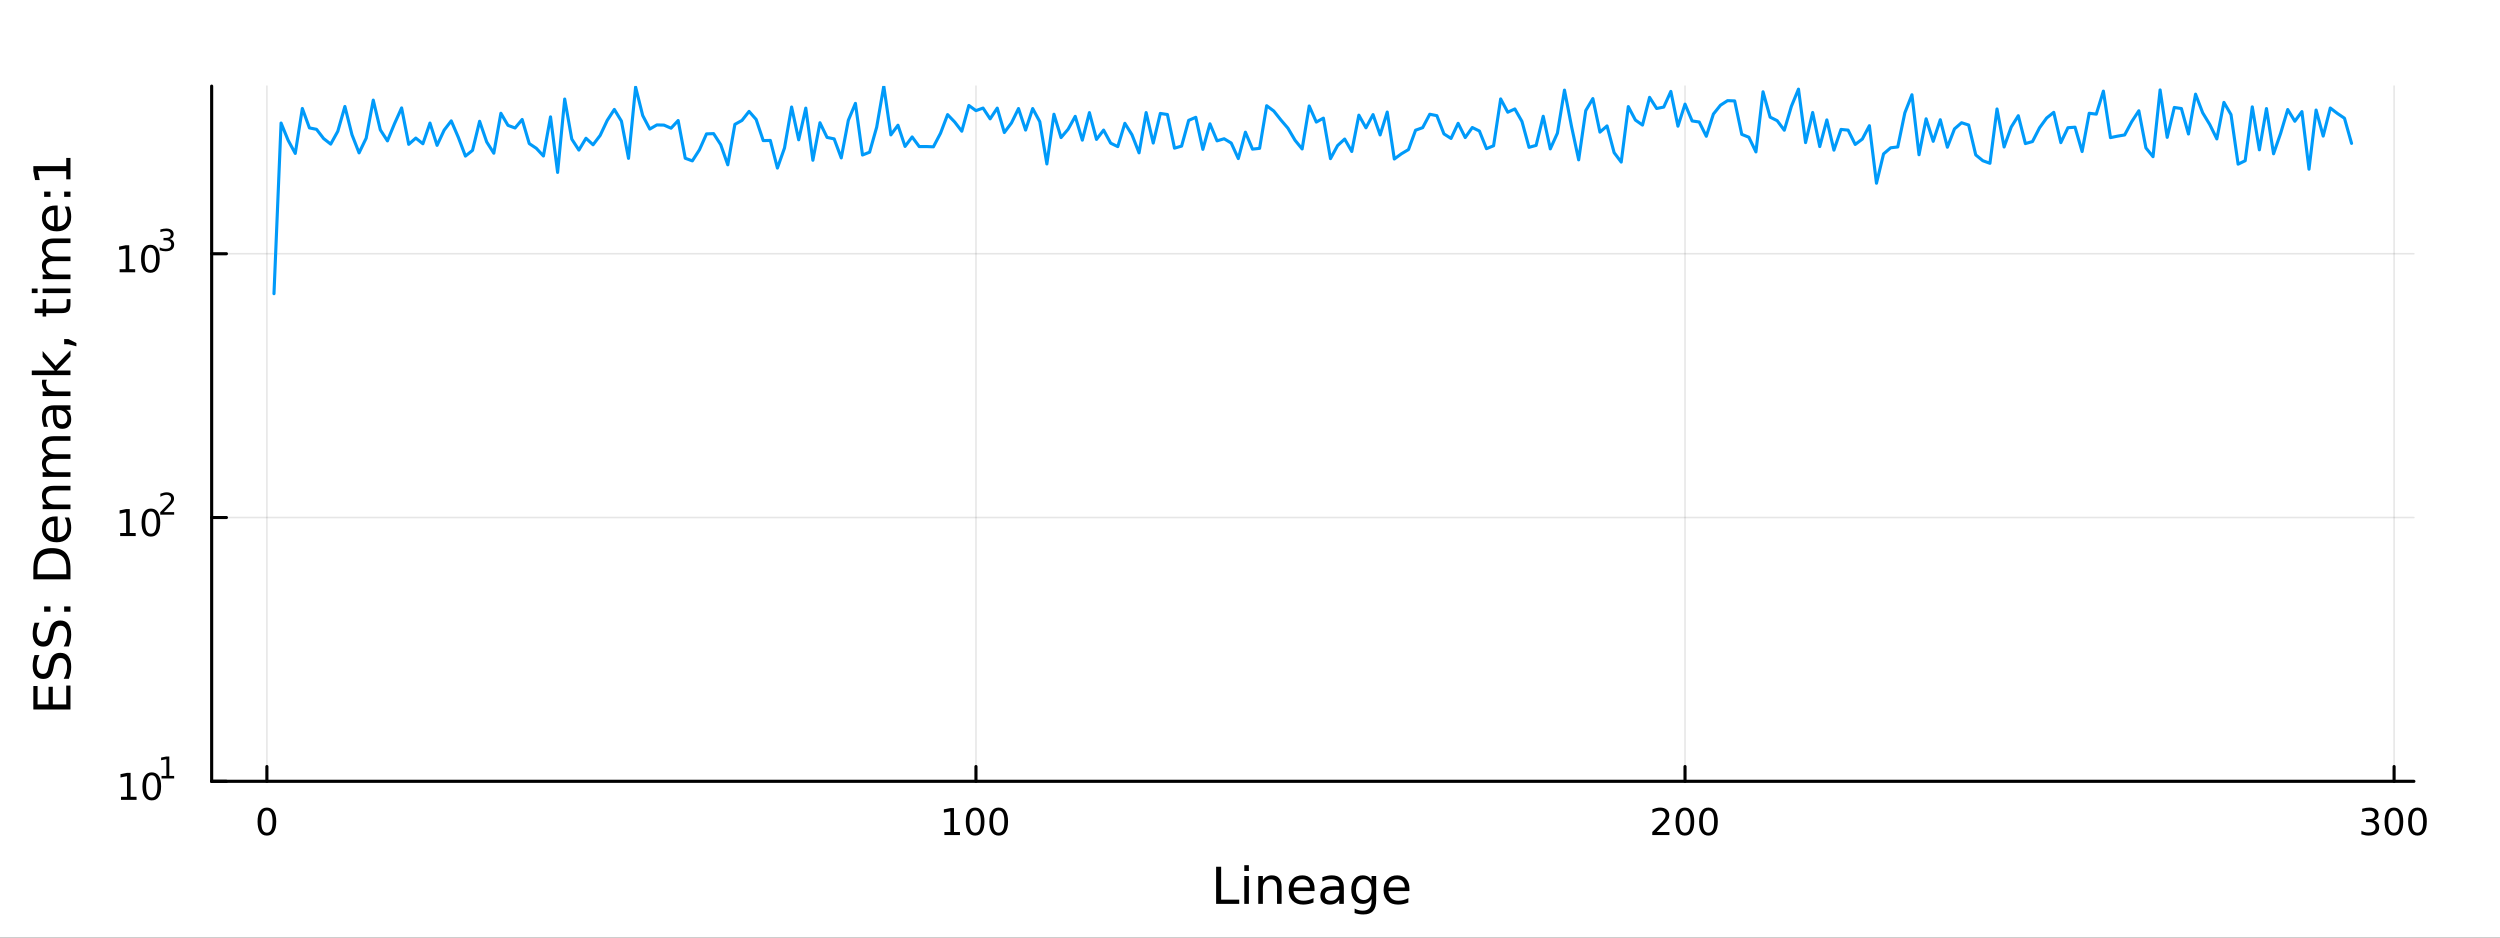 <?xml version="1.0" encoding="utf-8"?>
<svg xmlns="http://www.w3.org/2000/svg" xmlns:xlink="http://www.w3.org/1999/xlink" width="800" height="300" viewBox="0 0 3200 1200">
<rect x="0" y="0" width="3200" height="1200" fill="#333333" stroke="none"/>
<defs>
  <clipPath id="clip780">
    <rect x="0" y="0" width="3200" height="1200"/>
  </clipPath>
</defs>
<path clip-path="url(#clip780)" d="
M0 1200 L3200 1200 L3200 0 L0 0  Z
  " fill="#ffffff" fill-rule="evenodd" fill-opacity="1"/>
<defs>
  <clipPath id="clip781">
    <rect x="640" y="0" width="2241" height="1200"/>
  </clipPath>
</defs>
<path clip-path="url(#clip780)" d="
M270.918 1000.1 L3089.76 1000.1 L3089.76 110.236 L270.918 110.236  Z
  " fill="#ffffff" fill-rule="evenodd" fill-opacity="1"/>
<defs>
  <clipPath id="clip782">
    <rect x="270" y="110" width="2820" height="891"/>
  </clipPath>
</defs>
<polyline clip-path="url(#clip782)" style="stroke:#000000; stroke-linecap:round; stroke-linejoin:round; stroke-width:2; stroke-opacity:0.1; fill:none" points="
  341.62,1000.1 341.62,110.236 
  "/>
<polyline clip-path="url(#clip782)" style="stroke:#000000; stroke-linecap:round; stroke-linejoin:round; stroke-width:2; stroke-opacity:0.1; fill:none" points="
  1249.23,1000.1 1249.23,110.236 
  "/>
<polyline clip-path="url(#clip782)" style="stroke:#000000; stroke-linecap:round; stroke-linejoin:round; stroke-width:2; stroke-opacity:0.1; fill:none" points="
  2156.83,1000.1 2156.83,110.236 
  "/>
<polyline clip-path="url(#clip782)" style="stroke:#000000; stroke-linecap:round; stroke-linejoin:round; stroke-width:2; stroke-opacity:0.1; fill:none" points="
  3064.44,1000.1 3064.44,110.236 
  "/>
<polyline clip-path="url(#clip780)" style="stroke:#000000; stroke-linecap:round; stroke-linejoin:round; stroke-width:4; stroke-opacity:1; fill:none" points="
  270.918,1000.1 3089.76,1000.1 
  "/>
<polyline clip-path="url(#clip780)" style="stroke:#000000; stroke-linecap:round; stroke-linejoin:round; stroke-width:4; stroke-opacity:1; fill:none" points="
  341.62,1000.1 341.62,981.2 
  "/>
<polyline clip-path="url(#clip780)" style="stroke:#000000; stroke-linecap:round; stroke-linejoin:round; stroke-width:4; stroke-opacity:1; fill:none" points="
  1249.23,1000.1 1249.23,981.2 
  "/>
<polyline clip-path="url(#clip780)" style="stroke:#000000; stroke-linecap:round; stroke-linejoin:round; stroke-width:4; stroke-opacity:1; fill:none" points="
  2156.83,1000.1 2156.83,981.2 
  "/>
<polyline clip-path="url(#clip780)" style="stroke:#000000; stroke-linecap:round; stroke-linejoin:round; stroke-width:4; stroke-opacity:1; fill:none" points="
  3064.44,1000.1 3064.44,981.2 
  "/>
<path clip-path="url(#clip780)" d="M341.62 1037.42 Q338.009 1037.42 336.18 1040.98 Q334.375 1044.52 334.375 1051.65 Q334.375 1058.76 336.18 1062.32 Q338.009 1065.87 341.62 1065.87 Q345.254 1065.87 347.06 1062.32 Q348.889 1058.76 348.889 1051.65 Q348.889 1044.52 347.06 1040.98 Q345.254 1037.42 341.62 1037.42 M341.62 1033.71 Q347.43 1033.71 350.486 1038.32 Q353.565 1042.9 353.565 1051.65 Q353.565 1060.38 350.486 1064.99 Q347.43 1069.57 341.62 1069.57 Q335.81 1069.57 332.731 1064.99 Q329.676 1060.38 329.676 1051.65 Q329.676 1042.9 332.731 1038.32 Q335.81 1033.71 341.62 1033.71 Z" fill="#000000" fill-rule="evenodd" fill-opacity="1" /><path clip-path="url(#clip780)" d="M1208.83 1064.96 L1216.47 1064.96 L1216.47 1038.6 L1208.16 1040.26 L1208.16 1036 L1216.43 1034.34 L1221.1 1034.34 L1221.1 1064.96 L1228.74 1064.96 L1228.74 1068.9 L1208.83 1068.9 L1208.83 1064.96 Z" fill="#000000" fill-rule="evenodd" fill-opacity="1" /><path clip-path="url(#clip780)" d="M1248.19 1037.42 Q1244.57 1037.42 1242.75 1040.98 Q1240.94 1044.52 1240.94 1051.65 Q1240.94 1058.76 1242.75 1062.32 Q1244.57 1065.87 1248.19 1065.87 Q1251.82 1065.87 1253.63 1062.32 Q1255.45 1058.76 1255.45 1051.65 Q1255.45 1044.52 1253.63 1040.98 Q1251.82 1037.42 1248.19 1037.42 M1248.19 1033.71 Q1254 1033.71 1257.05 1038.32 Q1260.13 1042.9 1260.13 1051.65 Q1260.13 1060.38 1257.05 1064.99 Q1254 1069.57 1248.19 1069.57 Q1242.38 1069.57 1239.3 1064.99 Q1236.24 1060.38 1236.24 1051.65 Q1236.24 1042.9 1239.3 1038.32 Q1242.38 1033.71 1248.19 1033.71 Z" fill="#000000" fill-rule="evenodd" fill-opacity="1" /><path clip-path="url(#clip780)" d="M1278.35 1037.42 Q1274.74 1037.42 1272.91 1040.98 Q1271.1 1044.52 1271.1 1051.65 Q1271.1 1058.76 1272.91 1062.32 Q1274.74 1065.87 1278.35 1065.87 Q1281.98 1065.87 1283.79 1062.32 Q1285.62 1058.76 1285.62 1051.65 Q1285.62 1044.52 1283.79 1040.98 Q1281.98 1037.42 1278.35 1037.42 M1278.35 1033.71 Q1284.16 1033.71 1287.21 1038.32 Q1290.29 1042.9 1290.29 1051.65 Q1290.29 1060.38 1287.21 1064.99 Q1284.16 1069.57 1278.35 1069.57 Q1272.54 1069.57 1269.46 1064.99 Q1266.4 1060.38 1266.4 1051.65 Q1266.4 1042.9 1269.46 1038.32 Q1272.54 1033.71 1278.35 1033.71 Z" fill="#000000" fill-rule="evenodd" fill-opacity="1" /><path clip-path="url(#clip780)" d="M2120.53 1064.96 L2136.85 1064.96 L2136.85 1068.9 L2114.9 1068.9 L2114.9 1064.96 Q2117.56 1062.21 2122.15 1057.58 Q2126.75 1052.93 2127.93 1051.58 Q2130.18 1049.06 2131.06 1047.32 Q2131.96 1045.56 2131.96 1043.87 Q2131.96 1041.12 2130.02 1039.38 Q2128.1 1037.65 2124.99 1037.65 Q2122.8 1037.65 2120.34 1038.41 Q2117.91 1039.18 2115.13 1040.73 L2115.13 1036 Q2117.96 1034.87 2120.41 1034.29 Q2122.86 1033.71 2124.9 1033.71 Q2130.27 1033.71 2133.47 1036.4 Q2136.66 1039.08 2136.66 1043.57 Q2136.66 1045.7 2135.85 1047.62 Q2135.06 1049.52 2132.96 1052.12 Q2132.38 1052.79 2129.28 1056 Q2126.17 1059.2 2120.53 1064.96 Z" fill="#000000" fill-rule="evenodd" fill-opacity="1" /><path clip-path="url(#clip780)" d="M2156.66 1037.42 Q2153.05 1037.42 2151.22 1040.98 Q2149.42 1044.52 2149.42 1051.65 Q2149.42 1058.76 2151.22 1062.32 Q2153.05 1065.87 2156.66 1065.87 Q2160.3 1065.87 2162.1 1062.32 Q2163.93 1058.76 2163.93 1051.65 Q2163.93 1044.52 2162.1 1040.98 Q2160.3 1037.42 2156.66 1037.42 M2156.66 1033.71 Q2162.47 1033.71 2165.53 1038.32 Q2168.61 1042.9 2168.61 1051.65 Q2168.61 1060.38 2165.53 1064.99 Q2162.47 1069.57 2156.66 1069.57 Q2150.85 1069.57 2147.77 1064.99 Q2144.72 1060.38 2144.72 1051.65 Q2144.72 1042.9 2147.77 1038.32 Q2150.85 1033.71 2156.66 1033.71 Z" fill="#000000" fill-rule="evenodd" fill-opacity="1" /><path clip-path="url(#clip780)" d="M2186.82 1037.42 Q2183.21 1037.42 2181.38 1040.98 Q2179.58 1044.52 2179.58 1051.65 Q2179.58 1058.76 2181.38 1062.32 Q2183.21 1065.87 2186.82 1065.87 Q2190.46 1065.87 2192.26 1062.32 Q2194.09 1058.76 2194.09 1051.65 Q2194.09 1044.52 2192.26 1040.98 Q2190.46 1037.42 2186.82 1037.42 M2186.82 1033.71 Q2192.63 1033.71 2195.69 1038.32 Q2198.77 1042.9 2198.77 1051.65 Q2198.77 1060.38 2195.69 1064.99 Q2192.63 1069.57 2186.82 1069.57 Q2181.01 1069.57 2177.93 1064.99 Q2174.88 1060.38 2174.88 1051.65 Q2174.88 1042.9 2177.93 1038.32 Q2181.01 1033.71 2186.82 1033.71 Z" fill="#000000" fill-rule="evenodd" fill-opacity="1" /><path clip-path="url(#clip780)" d="M3038.2 1050.26 Q3041.56 1050.98 3043.43 1053.25 Q3045.33 1055.52 3045.33 1058.85 Q3045.33 1063.97 3041.81 1066.77 Q3038.3 1069.57 3031.81 1069.57 Q3029.64 1069.57 3027.32 1069.13 Q3025.03 1068.71 3022.58 1067.86 L3022.58 1063.34 Q3024.52 1064.48 3026.84 1065.06 Q3029.15 1065.63 3031.68 1065.63 Q3036.07 1065.63 3038.37 1063.9 Q3040.68 1062.16 3040.68 1058.85 Q3040.68 1055.8 3038.53 1054.08 Q3036.4 1052.35 3032.58 1052.35 L3028.55 1052.35 L3028.55 1048.5 L3032.76 1048.5 Q3036.21 1048.5 3038.04 1047.14 Q3039.87 1045.75 3039.87 1043.16 Q3039.87 1040.5 3037.97 1039.08 Q3036.1 1037.65 3032.58 1037.65 Q3030.66 1037.65 3028.46 1038.06 Q3026.26 1038.48 3023.62 1039.36 L3023.62 1035.19 Q3026.28 1034.45 3028.6 1034.08 Q3030.93 1033.71 3032.99 1033.71 Q3038.32 1033.71 3041.42 1036.14 Q3044.52 1038.55 3044.52 1042.67 Q3044.52 1045.54 3042.88 1047.53 Q3041.24 1049.5 3038.2 1050.26 Z" fill="#000000" fill-rule="evenodd" fill-opacity="1" /><path clip-path="url(#clip780)" d="M3064.2 1037.42 Q3060.59 1037.42 3058.76 1040.98 Q3056.95 1044.52 3056.95 1051.65 Q3056.95 1058.76 3058.76 1062.32 Q3060.59 1065.87 3064.2 1065.87 Q3067.83 1065.87 3069.64 1062.32 Q3071.47 1058.76 3071.47 1051.65 Q3071.47 1044.52 3069.64 1040.98 Q3067.83 1037.42 3064.2 1037.42 M3064.2 1033.71 Q3070.01 1033.71 3073.06 1038.32 Q3076.14 1042.9 3076.14 1051.65 Q3076.14 1060.38 3073.06 1064.99 Q3070.01 1069.57 3064.2 1069.57 Q3058.39 1069.57 3055.31 1064.99 Q3052.25 1060.38 3052.25 1051.65 Q3052.25 1042.9 3055.31 1038.32 Q3058.39 1033.71 3064.2 1033.71 Z" fill="#000000" fill-rule="evenodd" fill-opacity="1" /><path clip-path="url(#clip780)" d="M3094.36 1037.42 Q3090.75 1037.42 3088.92 1040.98 Q3087.12 1044.52 3087.12 1051.65 Q3087.12 1058.76 3088.92 1062.32 Q3090.75 1065.87 3094.36 1065.87 Q3097.99 1065.87 3099.8 1062.32 Q3101.63 1058.76 3101.63 1051.65 Q3101.63 1044.52 3099.8 1040.98 Q3097.99 1037.42 3094.36 1037.42 M3094.36 1033.71 Q3100.17 1033.71 3103.23 1038.32 Q3106.3 1042.9 3106.3 1051.65 Q3106.3 1060.38 3103.23 1064.99 Q3100.17 1069.57 3094.36 1069.57 Q3088.55 1069.57 3085.47 1064.99 Q3082.42 1060.38 3082.42 1051.65 Q3082.42 1042.9 3085.47 1038.32 Q3088.55 1033.71 3094.36 1033.71 Z" fill="#000000" fill-rule="evenodd" fill-opacity="1" /><path clip-path="url(#clip780)" d="M1556.64 1109.44 L1563.07 1109.44 L1563.07 1151.55 L1586.21 1151.55 L1586.21 1156.96 L1556.64 1156.96 L1556.64 1109.44 Z" fill="#000000" fill-rule="evenodd" fill-opacity="1" /><path clip-path="url(#clip780)" d="M1592.7 1121.31 L1598.56 1121.31 L1598.56 1156.96 L1592.7 1156.96 L1592.7 1121.31 M1592.7 1107.44 L1598.56 1107.44 L1598.56 1114.85 L1592.7 1114.85 L1592.7 1107.44 Z" fill="#000000" fill-rule="evenodd" fill-opacity="1" /><path clip-path="url(#clip780)" d="M1640.44 1135.45 L1640.44 1156.96 L1634.59 1156.96 L1634.59 1135.64 Q1634.59 1130.58 1632.61 1128.06 Q1630.64 1125.55 1626.69 1125.55 Q1621.95 1125.55 1619.21 1128.57 Q1616.48 1131.59 1616.48 1136.81 L1616.48 1156.96 L1610.59 1156.96 L1610.59 1121.31 L1616.48 1121.31 L1616.48 1126.85 Q1618.58 1123.64 1621.41 1122.05 Q1624.27 1120.45 1628 1120.45 Q1634.14 1120.45 1637.29 1124.27 Q1640.44 1128.06 1640.44 1135.45 Z" fill="#000000" fill-rule="evenodd" fill-opacity="1" /><path clip-path="url(#clip780)" d="M1682.62 1137.67 L1682.62 1140.54 L1655.69 1140.54 Q1656.07 1146.59 1659.32 1149.77 Q1662.6 1152.92 1668.42 1152.92 Q1671.79 1152.92 1674.95 1152.09 Q1678.13 1151.26 1681.25 1149.61 L1681.25 1155.15 Q1678.1 1156.48 1674.79 1157.18 Q1671.48 1157.88 1668.07 1157.88 Q1659.54 1157.88 1654.54 1152.92 Q1649.58 1147.95 1649.58 1139.49 Q1649.58 1130.74 1654.29 1125.61 Q1659.03 1120.45 1667.05 1120.45 Q1674.25 1120.45 1678.42 1125.1 Q1682.62 1129.72 1682.62 1137.67 M1676.76 1135.95 Q1676.7 1131.15 1674.05 1128.28 Q1671.44 1125.42 1667.12 1125.42 Q1662.21 1125.42 1659.25 1128.19 Q1656.33 1130.96 1655.88 1135.99 L1676.76 1135.95 Z" fill="#000000" fill-rule="evenodd" fill-opacity="1" /><path clip-path="url(#clip780)" d="M1708.43 1139.04 Q1701.33 1139.04 1698.59 1140.67 Q1695.86 1142.29 1695.86 1146.2 Q1695.86 1149.32 1697.89 1151.17 Q1699.96 1152.98 1703.5 1152.98 Q1708.37 1152.98 1711.29 1149.55 Q1714.25 1146.08 1714.25 1140.35 L1714.25 1139.04 L1708.43 1139.04 M1720.11 1136.62 L1720.11 1156.96 L1714.25 1156.96 L1714.25 1151.55 Q1712.25 1154.8 1709.26 1156.36 Q1706.27 1157.88 1701.94 1157.88 Q1696.46 1157.88 1693.22 1154.83 Q1690 1151.74 1690 1146.59 Q1690 1140.57 1694.01 1137.51 Q1698.05 1134.46 1706.04 1134.46 L1714.25 1134.46 L1714.25 1133.89 Q1714.25 1129.84 1711.58 1127.65 Q1708.94 1125.42 1704.13 1125.42 Q1701.08 1125.42 1698.18 1126.15 Q1695.28 1126.88 1692.61 1128.35 L1692.61 1122.94 Q1695.83 1121.7 1698.85 1121.09 Q1701.87 1120.45 1704.74 1120.45 Q1712.47 1120.45 1716.29 1124.46 Q1720.11 1128.48 1720.11 1136.62 Z" fill="#000000" fill-rule="evenodd" fill-opacity="1" /><path clip-path="url(#clip780)" d="M1755.63 1138.72 Q1755.63 1132.36 1752.99 1128.86 Q1750.38 1125.36 1745.64 1125.36 Q1740.93 1125.36 1738.28 1128.86 Q1735.67 1132.36 1735.67 1138.72 Q1735.67 1145.06 1738.28 1148.56 Q1740.93 1152.06 1745.64 1152.06 Q1750.38 1152.06 1752.99 1148.56 Q1755.63 1145.06 1755.63 1138.72 M1761.49 1152.54 Q1761.49 1161.64 1757.45 1166.06 Q1753.4 1170.52 1745.06 1170.52 Q1741.98 1170.52 1739.24 1170.04 Q1736.5 1169.6 1733.92 1168.64 L1733.92 1162.95 Q1736.5 1164.35 1739.02 1165.01 Q1741.53 1165.68 1744.14 1165.68 Q1749.9 1165.68 1752.77 1162.66 Q1755.63 1159.67 1755.63 1153.59 L1755.63 1150.69 Q1753.82 1153.84 1750.98 1155.4 Q1748.15 1156.96 1744.2 1156.96 Q1737.65 1156.96 1733.64 1151.96 Q1729.63 1146.97 1729.63 1138.72 Q1729.63 1130.45 1733.64 1125.45 Q1737.65 1120.45 1744.2 1120.45 Q1748.15 1120.45 1750.98 1122.01 Q1753.82 1123.57 1755.63 1126.72 L1755.63 1121.31 L1761.49 1121.31 L1761.49 1152.54 Z" fill="#000000" fill-rule="evenodd" fill-opacity="1" /><path clip-path="url(#clip780)" d="M1804.04 1137.67 L1804.04 1140.54 L1777.12 1140.54 Q1777.5 1146.59 1780.74 1149.77 Q1784.02 1152.92 1789.85 1152.92 Q1793.22 1152.92 1796.37 1152.09 Q1799.55 1151.26 1802.67 1149.61 L1802.67 1155.15 Q1799.52 1156.48 1796.21 1157.18 Q1792.9 1157.88 1789.5 1157.88 Q1780.97 1157.88 1775.97 1152.92 Q1771 1147.95 1771 1139.49 Q1771 1130.74 1775.71 1125.61 Q1780.46 1120.45 1788.48 1120.45 Q1795.67 1120.45 1799.84 1125.1 Q1804.04 1129.72 1804.04 1137.67 M1798.19 1135.95 Q1798.12 1131.15 1795.48 1128.28 Q1792.87 1125.42 1788.54 1125.42 Q1783.64 1125.42 1780.68 1128.19 Q1777.75 1130.96 1777.31 1135.99 L1798.19 1135.95 Z" fill="#000000" fill-rule="evenodd" fill-opacity="1" /><polyline clip-path="url(#clip782)" style="stroke:#000000; stroke-linecap:round; stroke-linejoin:round; stroke-width:2; stroke-opacity:0.1; fill:none" points="
  270.918,1000.1 3089.76,1000.1 
  "/>
<polyline clip-path="url(#clip782)" style="stroke:#000000; stroke-linecap:round; stroke-linejoin:round; stroke-width:2; stroke-opacity:0.1; fill:none" points="
  270.918,662.441 3089.76,662.441 
  "/>
<polyline clip-path="url(#clip782)" style="stroke:#000000; stroke-linecap:round; stroke-linejoin:round; stroke-width:2; stroke-opacity:0.1; fill:none" points="
  270.918,324.785 3089.76,324.785 
  "/>
<polyline clip-path="url(#clip780)" style="stroke:#000000; stroke-linecap:round; stroke-linejoin:round; stroke-width:4; stroke-opacity:1; fill:none" points="
  270.918,1000.1 270.918,110.236 
  "/>
<polyline clip-path="url(#clip780)" style="stroke:#000000; stroke-linecap:round; stroke-linejoin:round; stroke-width:4; stroke-opacity:1; fill:none" points="
  270.918,1000.1 289.815,1000.1 
  "/>
<polyline clip-path="url(#clip780)" style="stroke:#000000; stroke-linecap:round; stroke-linejoin:round; stroke-width:4; stroke-opacity:1; fill:none" points="
  270.918,662.441 289.815,662.441 
  "/>
<polyline clip-path="url(#clip780)" style="stroke:#000000; stroke-linecap:round; stroke-linejoin:round; stroke-width:4; stroke-opacity:1; fill:none" points="
  270.918,324.785 289.815,324.785 
  "/>
<path clip-path="url(#clip780)" d="M154.902 1019.89 L162.54 1019.89 L162.54 993.525 L154.23 995.191 L154.23 990.932 L162.494 989.265 L167.17 989.265 L167.17 1019.89 L174.809 1019.89 L174.809 1023.83 L154.902 1023.83 L154.902 1019.89 Z" fill="#000000" fill-rule="evenodd" fill-opacity="1" /><path clip-path="url(#clip780)" d="M194.253 992.344 Q190.642 992.344 188.813 995.909 Q187.008 999.45 187.008 1006.58 Q187.008 1013.69 188.813 1017.25 Q190.642 1020.79 194.253 1020.79 Q197.887 1020.79 199.693 1017.25 Q201.522 1013.69 201.522 1006.58 Q201.522 999.45 199.693 995.909 Q197.887 992.344 194.253 992.344 M194.253 988.64 Q200.063 988.64 203.119 993.247 Q206.198 997.83 206.198 1006.58 Q206.198 1015.31 203.119 1019.91 Q200.063 1024.5 194.253 1024.5 Q188.443 1024.5 185.364 1019.91 Q182.309 1015.31 182.309 1006.58 Q182.309 997.83 185.364 993.247 Q188.443 988.64 194.253 988.64 Z" fill="#000000" fill-rule="evenodd" fill-opacity="1" /><path clip-path="url(#clip780)" d="M206.743 993.218 L212.95 993.218 L212.95 971.796 L206.198 973.15 L206.198 969.689 L212.912 968.335 L216.711 968.335 L216.711 993.218 L222.918 993.218 L222.918 996.415 L206.743 996.415 L206.743 993.218 Z" fill="#000000" fill-rule="evenodd" fill-opacity="1" /><path clip-path="url(#clip780)" d="M153.792 682.234 L161.431 682.234 L161.431 655.868 L153.121 657.535 L153.121 653.275 L161.384 651.609 L166.06 651.609 L166.06 682.234 L173.699 682.234 L173.699 686.169 L153.792 686.169 L153.792 682.234 Z" fill="#000000" fill-rule="evenodd" fill-opacity="1" /><path clip-path="url(#clip780)" d="M193.143 654.687 Q189.532 654.687 187.704 658.252 Q185.898 661.794 185.898 668.923 Q185.898 676.03 187.704 679.595 Q189.532 683.136 193.143 683.136 Q196.778 683.136 198.583 679.595 Q200.412 676.03 200.412 668.923 Q200.412 661.794 198.583 658.252 Q196.778 654.687 193.143 654.687 M193.143 650.984 Q198.954 650.984 202.009 655.59 Q205.088 660.174 205.088 668.923 Q205.088 677.65 202.009 682.257 Q198.954 686.84 193.143 686.84 Q187.333 686.84 184.255 682.257 Q181.199 677.65 181.199 668.923 Q181.199 660.174 184.255 655.59 Q187.333 650.984 193.143 650.984 Z" fill="#000000" fill-rule="evenodd" fill-opacity="1" /><path clip-path="url(#clip780)" d="M209.658 655.561 L222.918 655.561 L222.918 658.758 L205.088 658.758 L205.088 655.561 Q207.251 653.323 210.975 649.561 Q214.717 645.781 215.677 644.69 Q217.501 642.64 218.216 641.23 Q218.949 639.8 218.949 638.427 Q218.949 636.189 217.369 634.778 Q215.808 633.368 213.288 633.368 Q211.501 633.368 209.508 633.989 Q207.533 634.609 205.276 635.869 L205.276 632.033 Q207.57 631.111 209.564 630.641 Q211.558 630.171 213.213 630.171 Q217.576 630.171 220.172 632.352 Q222.767 634.534 222.767 638.183 Q222.767 639.913 222.109 641.474 Q221.469 643.016 219.758 645.123 Q219.288 645.668 216.767 648.282 Q214.247 650.878 209.658 655.561 Z" fill="#000000" fill-rule="evenodd" fill-opacity="1" /><path clip-path="url(#clip780)" d="M153.134 344.577 L160.772 344.577 L160.772 318.211 L152.462 319.878 L152.462 315.619 L160.726 313.952 L165.402 313.952 L165.402 344.577 L173.041 344.577 L173.041 348.512 L153.134 348.512 L153.134 344.577 Z" fill="#000000" fill-rule="evenodd" fill-opacity="1" /><path clip-path="url(#clip780)" d="M192.485 317.031 Q188.874 317.031 187.045 320.596 Q185.24 324.137 185.24 331.267 Q185.24 338.373 187.045 341.938 Q188.874 345.48 192.485 345.48 Q196.119 345.48 197.925 341.938 Q199.754 338.373 199.754 331.267 Q199.754 324.137 197.925 320.596 Q196.119 317.031 192.485 317.031 M192.485 313.327 Q198.295 313.327 201.351 317.934 Q204.43 322.517 204.43 331.267 Q204.43 339.994 201.351 344.6 Q198.295 349.184 192.485 349.184 Q186.675 349.184 183.596 344.6 Q180.541 339.994 180.541 331.267 Q180.541 322.517 183.596 317.934 Q186.675 313.327 192.485 313.327 Z" fill="#000000" fill-rule="evenodd" fill-opacity="1" /><path clip-path="url(#clip780)" d="M217.125 305.962 Q219.852 306.545 221.375 308.388 Q222.918 310.231 222.918 312.939 Q222.918 317.096 220.059 319.371 Q217.2 321.647 211.934 321.647 Q210.166 321.647 208.285 321.29 Q206.423 320.951 204.43 320.255 L204.43 316.588 Q206.009 317.51 207.89 317.98 Q209.771 318.45 211.821 318.45 Q215.395 318.45 217.256 317.039 Q219.137 315.629 219.137 312.939 Q219.137 310.457 217.388 309.065 Q215.658 307.654 212.555 307.654 L209.282 307.654 L209.282 304.532 L212.705 304.532 Q215.507 304.532 216.993 303.423 Q218.479 302.294 218.479 300.188 Q218.479 298.025 216.937 296.877 Q215.413 295.711 212.555 295.711 Q210.994 295.711 209.207 296.05 Q207.42 296.388 205.276 297.103 L205.276 293.718 Q207.439 293.116 209.32 292.815 Q211.219 292.514 212.893 292.514 Q217.219 292.514 219.739 294.489 Q222.259 296.445 222.259 299.793 Q222.259 302.125 220.924 303.742 Q219.589 305.341 217.125 305.962 Z" fill="#000000" fill-rule="evenodd" fill-opacity="1" /><path clip-path="url(#clip780)" d="M42.686 908.145 L42.686 878.099 L48.097 878.099 L48.097 901.716 L62.165 901.716 L62.165 879.086 L67.576 879.086 L67.576 901.716 L84.795 901.716 L84.795 877.526 L90.206 877.526 L90.206 908.145 L42.686 908.145 Z" fill="#000000" fill-rule="evenodd" fill-opacity="1" /><path clip-path="url(#clip780)" d="M44.246 838.473 L50.516 838.473 Q48.766 842.133 47.906 845.38 Q47.047 848.626 47.047 851.65 Q47.047 856.901 49.084 859.766 Q51.121 862.599 54.877 862.599 Q58.028 862.599 59.651 860.721 Q61.242 858.811 62.229 853.528 L63.025 849.645 Q64.393 842.451 67.863 839.046 Q71.3 835.608 77.093 835.608 Q84 835.608 87.564 840.255 Q91.129 844.87 91.129 853.814 Q91.129 857.188 90.365 861.007 Q89.602 864.795 88.106 868.869 L81.485 868.869 Q83.681 864.954 84.795 861.198 Q85.909 857.443 85.909 853.814 Q85.909 848.308 83.745 845.316 Q81.581 842.324 77.57 842.324 Q74.069 842.324 72.096 844.488 Q70.123 846.621 69.136 851.522 L68.372 855.437 Q66.94 862.631 63.884 865.845 Q60.828 869.06 55.386 869.06 Q49.084 869.06 45.455 864.636 Q41.827 860.18 41.827 852.382 Q41.827 849.04 42.432 845.571 Q43.036 842.101 44.246 838.473 Z" fill="#000000" fill-rule="evenodd" fill-opacity="1" /><path clip-path="url(#clip780)" d="M44.246 797.096 L50.516 797.096 Q48.766 800.756 47.906 804.002 Q47.047 807.249 47.047 810.273 Q47.047 815.524 49.084 818.389 Q51.121 821.222 54.877 821.222 Q58.028 821.222 59.651 819.344 Q61.242 817.434 62.229 812.151 L63.025 808.267 Q64.393 801.074 67.863 797.669 Q71.3 794.231 77.093 794.231 Q84 794.231 87.564 798.878 Q91.129 803.493 91.129 812.437 Q91.129 815.811 90.365 819.63 Q89.602 823.418 88.106 827.492 L81.485 827.492 Q83.681 823.577 84.795 819.821 Q85.909 816.065 85.909 812.437 Q85.909 806.931 83.745 803.939 Q81.581 800.947 77.57 800.947 Q74.069 800.947 72.096 803.111 Q70.123 805.244 69.136 810.145 L68.372 814.06 Q66.94 821.254 63.884 824.468 Q60.828 827.683 55.386 827.683 Q49.084 827.683 45.455 823.259 Q41.827 818.803 41.827 811.005 Q41.827 807.663 42.432 804.193 Q43.036 800.724 44.246 797.096 Z" fill="#000000" fill-rule="evenodd" fill-opacity="1" /><path clip-path="url(#clip780)" d="M82.122 782.964 L82.122 776.248 L90.206 776.248 L90.206 782.964 L82.122 782.964 M56.5 782.964 L56.5 776.248 L64.584 776.248 L64.584 782.964 L56.5 782.964 Z" fill="#000000" fill-rule="evenodd" fill-opacity="1" /><path clip-path="url(#clip780)" d="M47.97 735.094 L84.923 735.094 L84.923 727.328 Q84.923 717.492 80.467 712.941 Q76.011 708.358 66.398 708.358 Q56.85 708.358 52.426 712.941 Q47.97 717.492 47.97 727.328 L47.97 735.094 M42.686 741.523 L42.686 728.314 Q42.686 714.501 48.447 708.039 Q54.176 701.578 66.398 701.578 Q78.684 701.578 84.445 708.071 Q90.206 714.564 90.206 728.314 L90.206 741.523 L42.686 741.523 Z" fill="#000000" fill-rule="evenodd" fill-opacity="1" /><path clip-path="url(#clip780)" d="M70.918 661.092 L73.783 661.092 L73.783 688.019 Q79.83 687.637 83.013 684.391 Q86.164 681.112 86.164 675.288 Q86.164 671.914 85.337 668.763 Q84.509 665.58 82.854 662.461 L88.392 662.461 Q89.729 665.612 90.429 668.922 Q91.129 672.232 91.129 675.638 Q91.129 684.168 86.164 689.165 Q81.199 694.13 72.732 694.13 Q63.98 694.13 58.855 689.42 Q53.699 684.677 53.699 676.656 Q53.699 669.463 58.346 665.294 Q62.961 661.092 70.918 661.092 M69.2 666.949 Q64.393 667.012 61.529 669.654 Q58.664 672.264 58.664 676.593 Q58.664 681.494 61.433 684.454 Q64.202 687.383 69.231 687.828 L69.2 666.949 Z" fill="#000000" fill-rule="evenodd" fill-opacity="1" /><path clip-path="url(#clip780)" d="M68.69 621.848 L90.206 621.848 L90.206 627.704 L68.881 627.704 Q63.82 627.704 61.306 629.678 Q58.791 631.651 58.791 635.598 Q58.791 640.34 61.815 643.077 Q64.839 645.815 70.059 645.815 L90.206 645.815 L90.206 651.703 L54.558 651.703 L54.558 645.815 L60.096 645.815 Q56.882 643.714 55.29 640.881 Q53.699 638.017 53.699 634.293 Q53.699 628.15 57.518 624.999 Q61.306 621.848 68.69 621.848 Z" fill="#000000" fill-rule="evenodd" fill-opacity="1" /><path clip-path="url(#clip780)" d="M61.401 582.412 Q57.455 580.216 55.577 577.16 Q53.699 574.105 53.699 569.967 Q53.699 564.397 57.614 561.374 Q61.497 558.35 68.69 558.35 L90.206 558.35 L90.206 564.238 L68.881 564.238 Q63.757 564.238 61.274 566.052 Q58.791 567.867 58.791 571.59 Q58.791 576.142 61.815 578.784 Q64.839 581.426 70.059 581.426 L90.206 581.426 L90.206 587.314 L68.881 587.314 Q63.725 587.314 61.274 589.128 Q58.791 590.942 58.791 594.73 Q58.791 599.218 61.847 601.859 Q64.871 604.501 70.059 604.501 L90.206 604.501 L90.206 610.389 L54.558 610.389 L54.558 604.501 L60.096 604.501 Q56.818 602.496 55.259 599.695 Q53.699 596.894 53.699 593.043 Q53.699 589.16 55.672 586.454 Q57.646 583.717 61.401 582.412 Z" fill="#000000" fill-rule="evenodd" fill-opacity="1" /><path clip-path="url(#clip780)" d="M72.287 530.468 Q72.287 537.566 73.91 540.303 Q75.533 543.04 79.448 543.04 Q82.567 543.04 84.413 541.003 Q86.228 538.934 86.228 535.401 Q86.228 530.532 82.79 527.603 Q79.321 524.643 73.592 524.643 L72.287 524.643 L72.287 530.468 M69.868 518.787 L90.206 518.787 L90.206 524.643 L84.795 524.643 Q88.042 526.649 89.602 529.64 Q91.129 532.632 91.129 536.961 Q91.129 542.436 88.074 545.682 Q84.986 548.897 79.83 548.897 Q73.815 548.897 70.759 544.886 Q67.704 540.844 67.704 532.855 L67.704 524.643 L67.131 524.643 Q63.088 524.643 60.892 527.317 Q58.664 529.959 58.664 534.765 Q58.664 537.82 59.396 540.717 Q60.128 543.613 61.592 546.287 L56.182 546.287 Q54.94 543.072 54.336 540.048 Q53.699 537.025 53.699 534.16 Q53.699 526.426 57.709 522.606 Q61.72 518.787 69.868 518.787 Z" fill="#000000" fill-rule="evenodd" fill-opacity="1" /><path clip-path="url(#clip780)" d="M60.033 486.067 Q59.46 487.054 59.205 488.232 Q58.919 489.377 58.919 490.778 Q58.919 495.743 62.165 498.417 Q65.38 501.058 71.427 501.058 L90.206 501.058 L90.206 506.947 L54.558 506.947 L54.558 501.058 L60.096 501.058 Q56.85 499.212 55.29 496.252 Q53.699 493.292 53.699 489.059 Q53.699 488.454 53.794 487.722 Q53.858 486.99 54.017 486.099 L60.033 486.067 Z" fill="#000000" fill-rule="evenodd" fill-opacity="1" /><path clip-path="url(#clip780)" d="M40.681 480.147 L40.681 474.259 L69.931 474.259 L54.558 456.785 L54.558 449.305 L71.237 468.211 L90.206 448.51 L90.206 456.148 L72.796 474.259 L90.206 474.259 L90.206 480.147 L40.681 480.147 Z" fill="#000000" fill-rule="evenodd" fill-opacity="1" /><path clip-path="url(#clip780)" d="M82.122 440.68 L82.122 433.964 L87.596 433.964 L97.781 439.184 L97.781 443.29 L87.596 440.68 L82.122 440.68 Z" fill="#000000" fill-rule="evenodd" fill-opacity="1" /><path clip-path="url(#clip780)" d="M44.437 394.942 L54.558 394.942 L54.558 382.879 L59.11 382.879 L59.11 394.942 L78.462 394.942 Q82.822 394.942 84.063 393.764 Q85.305 392.555 85.305 388.895 L85.305 382.879 L90.206 382.879 L90.206 388.895 Q90.206 395.674 87.692 398.252 Q85.145 400.83 78.462 400.83 L59.11 400.83 L59.11 405.127 L54.558 405.127 L54.558 400.83 L44.437 400.83 L44.437 394.942 Z" fill="#000000" fill-rule="evenodd" fill-opacity="1" /><path clip-path="url(#clip780)" d="M54.558 375.177 L54.558 369.32 L90.206 369.32 L90.206 375.177 L54.558 375.177 M40.681 375.177 L40.681 369.32 L48.097 369.32 L48.097 375.177 L40.681 375.177 Z" fill="#000000" fill-rule="evenodd" fill-opacity="1" /><path clip-path="url(#clip780)" d="M61.401 329.312 Q57.455 327.116 55.577 324.06 Q53.699 321.004 53.699 316.867 Q53.699 311.297 57.614 308.273 Q61.497 305.249 68.69 305.249 L90.206 305.249 L90.206 311.138 L68.881 311.138 Q63.757 311.138 61.274 312.952 Q58.791 314.766 58.791 318.49 Q58.791 323.041 61.815 325.683 Q64.839 328.325 70.059 328.325 L90.206 328.325 L90.206 334.213 L68.881 334.213 Q63.725 334.213 61.274 336.028 Q58.791 337.842 58.791 341.629 Q58.791 346.117 61.847 348.759 Q64.871 351.401 70.059 351.401 L90.206 351.401 L90.206 357.289 L54.558 357.289 L54.558 351.401 L60.096 351.401 Q56.818 349.396 55.259 346.595 Q53.699 343.794 53.699 339.942 Q53.699 336.059 55.672 333.354 Q57.646 330.617 61.401 329.312 Z" fill="#000000" fill-rule="evenodd" fill-opacity="1" /><path clip-path="url(#clip780)" d="M70.918 263.077 L73.783 263.077 L73.783 290.003 Q79.83 289.622 83.013 286.375 Q86.164 283.097 86.164 277.272 Q86.164 273.898 85.337 270.747 Q84.509 267.564 82.854 264.445 L88.392 264.445 Q89.729 267.596 90.429 270.906 Q91.129 274.217 91.129 277.622 Q91.129 286.152 86.164 291.149 Q81.199 296.115 72.732 296.115 Q63.98 296.115 58.855 291.404 Q53.699 286.661 53.699 278.641 Q53.699 271.447 58.346 267.278 Q62.961 263.077 70.918 263.077 M69.2 268.933 Q64.393 268.997 61.529 271.638 Q58.664 274.248 58.664 278.577 Q58.664 283.479 61.433 286.439 Q64.202 289.367 69.231 289.812 L69.2 268.933 Z" fill="#000000" fill-rule="evenodd" fill-opacity="1" /><path clip-path="url(#clip780)" d="M82.122 251.968 L82.122 245.253 L90.206 245.253 L90.206 251.968 L82.122 251.968 M56.5 251.968 L56.5 245.253 L64.584 245.253 L64.584 251.968 L56.5 251.968 Z" fill="#000000" fill-rule="evenodd" fill-opacity="1" /><path clip-path="url(#clip780)" d="M84.795 229.561 L84.795 219.058 L48.543 219.058 L50.834 230.484 L44.978 230.484 L42.686 219.121 L42.686 212.692 L84.795 212.692 L84.795 202.189 L90.206 202.189 L90.206 229.561 L84.795 229.561 Z" fill="#000000" fill-rule="evenodd" fill-opacity="1" /><polyline clip-path="url(#clip782)" style="stroke:#009af9; stroke-linecap:round; stroke-linejoin:round; stroke-width:4; stroke-opacity:1; fill:none" points="
  350.696,375.905 359.772,157.501 368.848,179.652 377.925,196.382 387.001,138.875 396.077,163.723 405.153,165.536 414.229,177.334 423.305,184.461 432.381,168.019 
  441.457,136.31 450.533,172.507 459.609,195.679 468.685,176.873 477.761,128.158 486.837,166.224 495.913,180.319 504.99,158.243 514.066,138.139 523.142,184.719 
  532.218,176.754 541.294,184.008 550.37,157.506 559.446,186.062 568.522,166.55 577.598,154.718 586.674,175.846 595.75,199.774 604.826,192.478 613.902,155.235 
  622.978,181.729 632.055,196.09 641.131,144.981 650.207,160.441 659.283,163.827 668.359,152.955 677.435,183.777 686.511,189.852 695.587,199.658 704.663,149.609 
  713.739,220.697 722.815,126.784 731.891,178.089 740.967,192.099 750.043,176.971 759.119,185.301 768.196,173.326 777.272,154.079 786.348,140.074 795.424,155.03 
  804.5,202.701 813.576,111.512 822.652,147.833 831.728,165.174 840.804,159.895 849.88,160.128 858.956,164.076 868.032,154.27 877.108,202.54 886.184,205.919 
  895.261,191.78 904.337,171.377 913.413,171.05 922.489,185.119 931.565,210.972 940.641,159.2 949.717,154.157 958.793,142.579 967.869,152.904 976.945,179.977 
  986.021,179.753 995.097,215.106 1004.17,189.381 1013.25,137.001 1022.33,178.931 1031.4,138.396 1040.48,205.104 1049.55,157.123 1058.63,175.877 1067.71,177.77 
  1076.78,202.117 1085.86,154 1094.93,132.325 1104.01,198.409 1113.09,194.784 1122.16,162.694 1131.24,110.236 1140.31,172.648 1149.39,160.305 1158.47,187.411 
  1167.54,175.296 1176.62,187.619 1185.69,187.583 1194.77,187.927 1203.85,170.582 1212.92,146.708 1222,156.157 1231.08,167.939 1240.15,134.993 1249.23,141.593 
  1258.3,138.33 1267.38,152.12 1276.46,138.387 1285.53,169.599 1294.61,157.463 1303.68,138.94 1312.76,166.49 1321.84,138.972 1330.91,155.704 1339.99,209.843 
  1349.06,146.235 1358.14,176.09 1367.22,165.378 1376.29,148.942 1385.37,179.369 1394.44,144.172 1403.52,178.447 1412.6,166.532 1421.67,183.249 1430.75,187.668 
  1439.82,157.843 1448.9,172.454 1457.98,195.633 1467.05,144.1 1476.13,183.08 1485.21,145.208 1494.28,146.582 1503.36,189.636 1512.43,187.019 1521.51,154.051 
  1530.59,150.168 1539.66,191.17 1548.74,158.502 1557.81,180.266 1566.89,177.608 1575.97,183.09 1585.04,202.959 1594.12,169.183 1603.19,190.887 1612.27,189.867 
  1621.35,135.31 1630.42,142.09 1639.5,153.532 1648.57,164.111 1657.65,179.567 1666.73,190.662 1675.8,135.662 1684.88,156.254 1693.95,151.235 1703.03,203.052 
  1712.11,186.318 1721.18,177.977 1730.26,193.895 1739.34,147.417 1748.41,163.581 1757.49,146.682 1766.56,172.72 1775.64,143.414 1784.72,203.519 1793.79,196.867 
  1802.87,191.444 1811.94,166.654 1821.02,163.405 1830.1,146.242 1839.17,148.045 1848.25,171.392 1857.32,177.188 1866.4,157.846 1875.48,176.067 1884.55,163.23 
  1893.63,167.705 1902.7,190.304 1911.78,186.559 1920.86,126.641 1929.93,143.625 1939.01,139.458 1948.08,155.418 1957.16,188.572 1966.24,186.085 1975.31,148.833 
  1984.39,190.574 1993.47,170.492 2002.54,115.352 2011.62,162.213 2020.69,204.581 2029.77,141.556 2038.85,126.196 2047.92,169.103 2057,161.188 2066.07,195.374 
  2075.15,207.457 2084.23,136.452 2093.3,153.677 2102.38,160.074 2111.45,124.621 2120.53,138.864 2129.61,137.052 2138.68,117.029 2147.76,161.491 2156.83,133.284 
  2165.91,154.827 2174.99,156.148 2184.06,174.407 2193.14,145.992 2202.21,134.676 2211.29,128.826 2220.37,129.163 2229.44,171.976 2238.52,175.652 2247.6,194.433 
  2256.67,117.483 2265.75,149.919 2274.82,154.493 2283.9,166.691 2292.98,136.059 2302.05,114.101 2311.13,182.527 2320.2,143.994 2329.28,187.589 2338.36,153.486 
  2347.43,192.184 2356.51,165.674 2365.58,166.565 2374.66,184.88 2383.74,178.045 2392.81,160.908 2401.89,234.517 2410.96,196.991 2420.04,189.179 2429.12,188.108 
  2438.19,144.462 2447.27,121.304 2456.34,198.054 2465.42,152.09 2474.5,180.876 2483.57,153.272 2492.65,188.452 2501.73,165.006 2510.8,157.111 2519.88,160.022 
  2528.95,198.275 2538.03,205.727 2547.11,209.011 2556.18,139.491 2565.26,188.135 2574.33,162.648 2583.41,148.111 2592.49,183.769 2601.56,181.189 2610.64,163.509 
  2619.71,151.037 2628.79,143.792 2637.87,182.567 2646.94,163.493 2656.02,162.81 2665.09,193.943 2674.17,144.986 2683.25,146.088 2692.32,116.647 2701.4,176.135 
  2710.47,174.277 2719.55,172.721 2728.63,155.694 2737.7,141.791 2746.78,189.358 2755.86,200.555 2764.93,115.141 2774.01,175.805 2783.08,137.558 2792.16,138.931 
  2801.24,171.503 2810.31,120.528 2819.39,144.323 2828.46,159.349 2837.54,177.795 2846.62,131.067 2855.69,146.698 2864.77,210.114 2873.84,205.705 2882.92,136.823 
  2892,191.771 2901.07,138.986 2910.15,196.814 2919.22,170.641 2928.3,140.2 2937.38,155.182 2946.45,142.877 2955.53,216.562 2964.6,140.854 2973.68,174.17 
  2982.76,138.253 2991.83,145.168 3000.91,151.316 3009.99,183.521 
  "/>
</svg>
